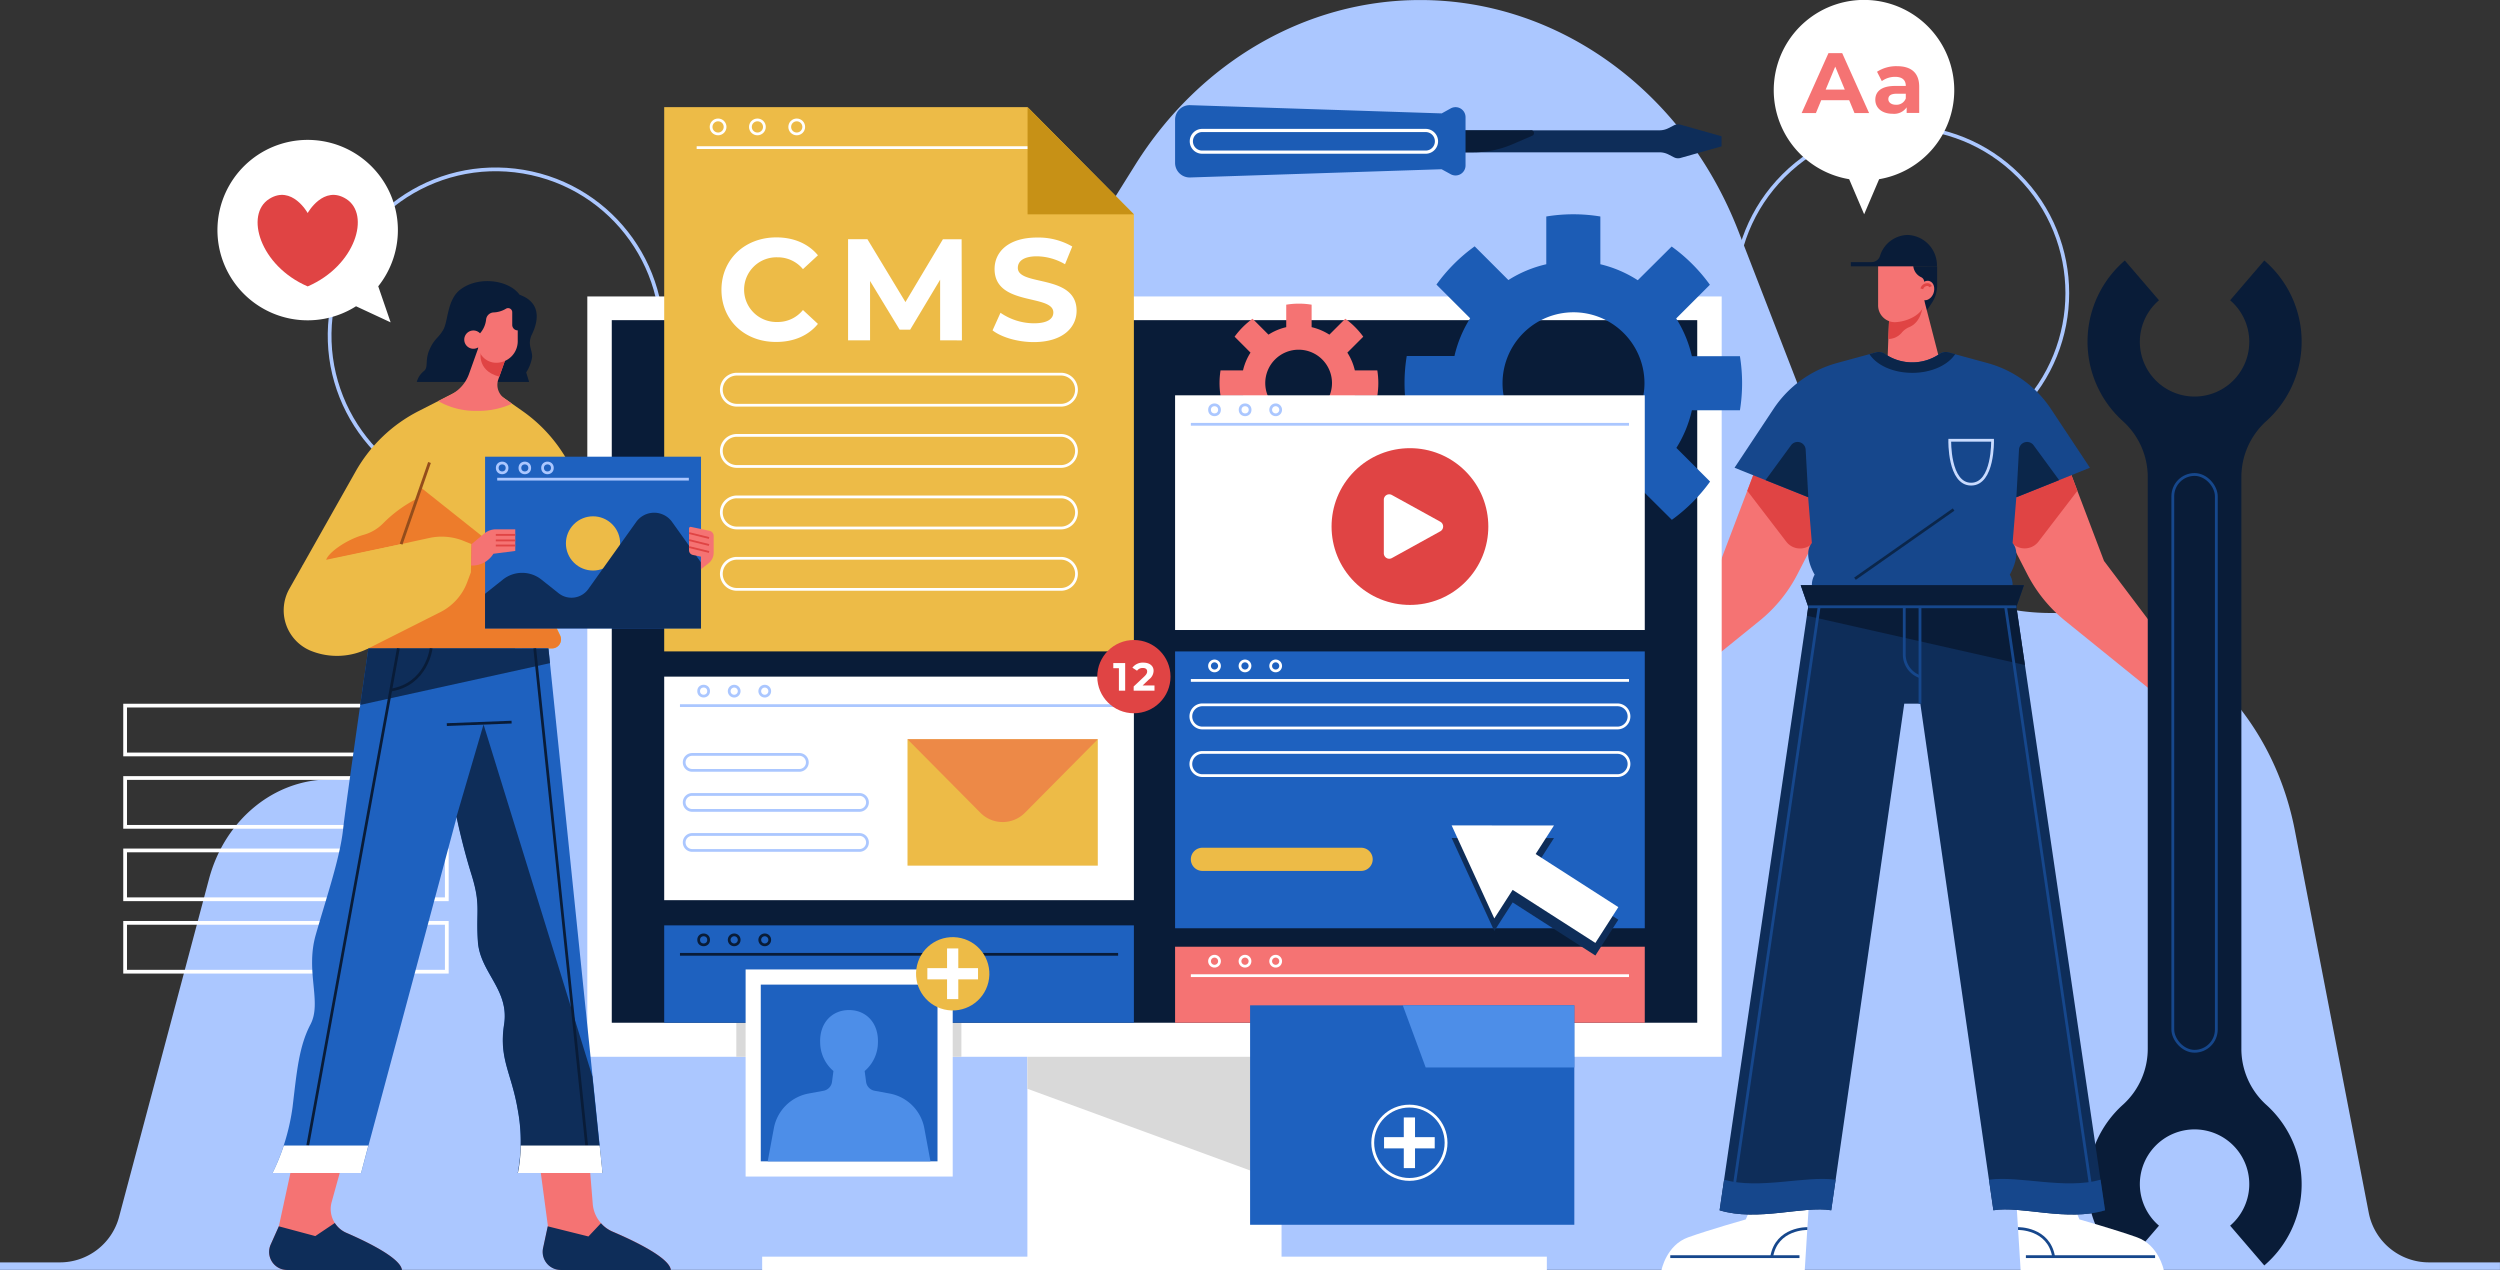 <svg xmlns="http://www.w3.org/2000/svg" viewBox="0 0 667.57 339.12"><rect x="0" y="0" width="667.57" height="339.12" fill="#333333" stroke="none"/><defs><style>.cls-1{fill:#abc7ff;}.cls-11,.cls-12,.cls-14,.cls-17,.cls-2,.cls-20,.cls-22,.cls-23,.cls-25,.cls-26,.cls-29,.cls-3,.cls-8{fill:none;stroke-miterlimit:10;}.cls-17,.cls-2,.cls-20,.cls-29{stroke:#fff;}.cls-23,.cls-3{stroke:#abc7ff;}.cls-4{fill:#f57373;}.cls-5{fill:#e04444;}.cls-6{fill:#091c38;}.cls-7{fill:#fff;}.cls-8{stroke:#16478c;}.cls-11,.cls-12,.cls-14,.cls-8{stroke-width:0.75px;}.cls-9{fill:#16478c;}.cls-10{fill:#0b264a;}.cls-11{stroke:#0b264a;}.cls-12{stroke:#c9dbff;}.cls-13{fill:#0e2d59;}.cls-14,.cls-26{stroke:#e04444;}.cls-15{fill:#d9d9d9;}.cls-16{fill:#edbb47;}.cls-17,.cls-22,.cls-23{stroke-width:0.74px;}.cls-18{fill:#c79116;}.cls-19{fill:#1c5cb5;}.cls-20{stroke-width:0.85px;}.cls-21{fill:#1e61bf;}.cls-22{stroke:#091c38;}.cls-24{fill:#ed7c2b;}.cls-25{stroke:#944d1b;stroke-width:0.77px;}.cls-26{stroke-width:0.5px;}.cls-27{fill:#ed8947;}.cls-28{fill:#4d8ee8;}.cls-29{stroke-width:0.76px;}</style></defs><title>consulting and implementation</title><g id="OBJECTS"><path class="cls-1" d="M689.8,417.53a16.37,16.37,0,0,1-16.06-13.25L654,302.13c-6.53-33.83-33.67-58-65.09-58h0c-26.67,0-50.76-17.52-61.22-44.52l-22.23-57.35c-14.52-37.49-48-61.81-85-61.81h0c-30.43,0-58.91,16.49-76.15,44.09l-26.89,43c-15.32,24.54-40.65,39.2-67.7,39.2h-6.32c-26.77,0-51.21,16.77-63,43.23l-2.24,5C169,275.56,150,288.57,129.28,288.57h0c-14.93,0-28.07,10.84-32.26,26.62l-24,90.18a16.35,16.35,0,0,1-15.81,12.16h-16v2H708.78v-2Z" transform="translate(-41.22 -80.44)"/><rect class="cls-2" x="33.41" y="188.42" width="85.9" height="13.04"/><rect class="cls-2" x="33.41" y="207.75" width="85.9" height="13.04"/><rect class="cls-2" x="33.41" y="227.09" width="85.9" height="13.04"/><rect class="cls-2" x="33.41" y="246.43" width="85.9" height="13.04"/><circle class="cls-3" cx="173.6" cy="170.03" r="44.37" transform="translate(-64.11 232.55) rotate(-80.44)"/><circle class="cls-3" cx="548.88" cy="158.72" r="44.37" transform="translate(7.31 354.17) rotate(-45)"/><path class="cls-4" d="M593.05,203.89l10,26.34,24.19,32.07-3.38,9.14-31.2-25.24a39,39,0,0,1-10.09-12.4L572,213.22Z" transform="translate(-41.22 -80.44)"/><path class="cls-5" d="M585.52,225.1l10.42-13.6-2.89-7.61L572,213.22l5.76,11.18A4.64,4.64,0,0,0,585.52,225.1Z" transform="translate(-41.22 -80.44)"/><path class="cls-4" d="M510.68,203.89l-10,26.34L476.51,262.3l3.37,9.14,31.2-25.24a38.83,38.83,0,0,0,10.09-12.4l10.6-20.58Z" transform="translate(-41.22 -80.44)"/><path class="cls-5" d="M518.22,225.1,507.8,211.5l2.88-7.61,21.09,9.33L526,224.4A4.63,4.63,0,0,1,518.22,225.1Z" transform="translate(-41.22 -80.44)"/><path class="cls-6" d="M639.73,360.29V208A20.17,20.17,0,0,1,646.26,193a28.55,28.55,0,0,0-.41-43l-9.12,10.62a14.61,14.61,0,1,1-19,0l-9.12-10.62a28.57,28.57,0,0,0-.41,43A20.14,20.14,0,0,1,614.73,208V360.29a20.12,20.12,0,0,1-6.54,15.06,28.57,28.57,0,0,0,.41,43l9.13-10.62a14.61,14.61,0,1,1,19,0l9.12,10.62a28.55,28.55,0,0,0,.41-43A20.15,20.15,0,0,1,639.73,360.29Z" transform="translate(-41.22 -80.44)"/><path class="cls-7" d="M524.36,400l-1.22,19.56H484.89s1.31-6.65,7.12-8.72,15.38-4.78,15.38-4.78L510,400Z" transform="translate(-41.22 -80.44)"/><line class="cls-8" x1="446.01" y1="335.56" x2="480.51" y2="335.56"/><path class="cls-8" d="M523.83,408.5s-8.19-.19-9.51,7.5" transform="translate(-41.22 -80.44)"/><path class="cls-7" d="M579.56,400l1.22,19.56H619s-1.32-6.65-7.13-8.72-15.37-4.78-15.37-4.78L593.9,400Z" transform="translate(-41.22 -80.44)"/><line class="cls-8" x1="575.47" y1="335.56" x2="540.97" y2="335.56"/><path class="cls-8" d="M580.09,408.5s8.19-.19,9.5,7.5" transform="translate(-41.22 -80.44)"/><path class="cls-6" d="M558.49,151.56v5.09a8.52,8.52,0,0,1-1.43,4.71l-1.48,2.22-4.68-12Z" transform="translate(-41.22 -80.44)"/><polygon class="cls-4" points="513.82 80.18 518.27 97.44 503.97 97.44 504.49 83.98 513.82 80.18"/><path class="cls-5" d="M551,167.81c3.3-1.34,3.59-5.46,3.59-5.46l-2.78-.42-6.11,2.49-.25,6.54a4.7,4.7,0,0,0,3.59-1.69A5.2,5.2,0,0,1,551,167.81Z" transform="translate(-41.22 -80.44)"/><path class="cls-9" d="M599.29,205.34l-10.42-15.72a29.75,29.75,0,0,0-17-12.25l-10.3-2.81a3,3,0,0,0-2.61.5,12.9,12.9,0,0,1-14.29,0,3,3,0,0,0-2.6-.5l-10.31,2.81a29.75,29.75,0,0,0-16.95,12.25l-10.42,15.72,19.65,7.88,1,12.23c-2.58,3,.75,8.44.75,8.44a5.41,5.41,0,0,0,0,5.49h52.1a5.41,5.41,0,0,0,0-5.49s3.33-5.48.75-8.44l1-12.23Z" transform="translate(-41.22 -80.44)"/><path class="cls-10" d="M579.65,213.22l.7-12.72a2.16,2.16,0,0,1,3.9-1.16l6.81,9.3Z" transform="translate(-41.22 -80.44)"/><path class="cls-10" d="M524.09,213.22l-.71-12.72a2.16,2.16,0,0,0-3.9-1.16l-6.81,9.3Z" transform="translate(-41.22 -80.44)"/><path class="cls-10" d="M551.87,180c5.11,0,9.5-2.06,11.44-5l-1.69-.46a3,3,0,0,0-2.61.5,12.9,12.9,0,0,1-14.29,0,3,3,0,0,0-2.6-.5l-1.7.46C542.36,178,546.75,180,551.87,180Z" transform="translate(-41.22 -80.44)"/><line class="cls-11" x1="521.67" y1="136.06" x2="495.33" y2="154.53"/><path class="cls-12" d="M561.86,198h11.43s.28,11.72-5.72,11.72S561.86,198,561.86,198Z" transform="translate(-41.22 -80.44)"/><path class="cls-13" d="M579.65,242.47l2-5.77H522.06l2,5.77L500.4,403.62c10.13,3.1,22.5-1.26,29.81,0l19.5-135.28H554l19.5,135.28c7.31-1.26,19.69,3.1,29.81,0Z" transform="translate(-41.22 -80.44)"/><path class="cls-9" d="M501.6,395.46h0l-1.2,8.16c10.13,3.1,22.5-1.26,29.81,0l1.18-8.16C523.29,394.32,511.09,398.14,501.6,395.46Z" transform="translate(-41.22 -80.44)"/><polygon class="cls-6" points="540.72 177.59 538.43 162.03 540.46 156.26 510.65 156.26 480.84 156.26 482.87 162.03 482.52 164.43 540.72 177.59"/><path class="cls-9" d="M602.13,395.46h0l1.2,8.16c-10.12,3.1-22.5-1.26-29.81,0l-1.18-8.16C580.45,394.32,592.64,398.14,602.13,395.46Z" transform="translate(-41.22 -80.44)"/><line class="cls-8" x1="482.87" y1="162.03" x2="538.43" y2="162.03"/><line class="cls-8" x1="512.69" y1="162.03" x2="512.69" y2="187.91"/><path class="cls-8" d="M549.71,242.47v12.76a6.25,6.25,0,0,0,4.2,5.9h0" transform="translate(-41.22 -80.44)"/><line class="cls-8" x1="535.55" y1="162.03" x2="558.08" y2="315.63"/><line class="cls-8" x1="485.76" y1="162.03" x2="463.23" y2="315.63"/><path class="cls-4" d="M542.73,150.92v11a4.48,4.48,0,0,0,4.64,4.55c3.84-.22,7.66-2.52,7.66-5.25v-5.51a1.38,1.38,0,0,0-.81-1.25,3.67,3.67,0,0,1-2.11-3.58Z" transform="translate(-41.22 -80.44)"/><path class="cls-6" d="M550.63,143.18a7.89,7.89,0,0,0-7.41,5.64,2.33,2.33,0,0,1-2.22,1.61h-5.56v1.13h23A8.13,8.13,0,0,0,550.63,143.18Z" transform="translate(-41.22 -80.44)"/><path class="cls-4" d="M557.52,158.75c-.52,1.38-1.8,2.17-2.86,1.77s-1.51-1.84-1-3.22,1.8-2.18,2.87-1.78S558,157.37,557.52,158.75Z" transform="translate(-41.22 -80.44)"/><path class="cls-14" d="M554.4,157.57a1.51,1.51,0,0,1,1.78-1.1,1.07,1.07,0,0,1,.57.52" transform="translate(-41.22 -80.44)"/><rect class="cls-8" x="580.2" y="126.7" width="11.62" height="154.02" rx="5.81"/><rect class="cls-7" x="274.34" y="280.44" width="67.87" height="58.69"/><polygon class="cls-15" points="342.22 315.63 274.34 290.73 274.34 280.44 342.22 280.44 342.22 315.63"/><rect class="cls-7" x="203.52" y="335.56" width="209.53" height="3.56"/><rect class="cls-7" x="156.83" y="79.16" width="302.91" height="203.03"/><rect class="cls-15" x="196.62" y="273.1" width="60.1" height="9.1"/><rect class="cls-6" x="163.36" y="85.49" width="289.85" height="187.61"/><polygon class="cls-16" points="302.78 173.95 177.36 173.95 177.36 28.61 274.39 28.61 302.78 57.23 302.78 173.95"/><line class="cls-17" x1="186.03" y1="39.42" x2="279.41" y2="39.42"/><polygon class="cls-18" points="274.39 28.61 302.78 57.23 274.39 57.23 274.39 28.61"/><path class="cls-7" d="M233.87,157.83c0-8.14,6.25-14,14.66-14,4.66,0,8.56,1.7,11.1,4.78l-4,3.7a8.69,8.69,0,0,0-6.78-3.16,8.64,8.64,0,1,0,0,17.27,8.6,8.6,0,0,0,6.78-3.2l4,3.71c-2.54,3.12-6.44,4.82-11.14,4.82C240.12,171.79,233.87,166,233.87,157.83Z" transform="translate(-41.22 -80.44)"/><path class="cls-7" d="M292.26,171.32l0-16.19-8,13.34h-2.81l-7.9-13v15.85h-5.87v-27h5.17L283,161.1l10-16.77H298l.08,27Z" transform="translate(-41.22 -80.44)"/><path class="cls-7" d="M306.26,168.66l2.12-4.7a15.85,15.85,0,0,0,8.91,2.81c3.7,0,5.2-1.23,5.2-2.89,0-5-15.69-1.58-15.69-11.61,0-4.58,3.7-8.4,11.37-8.4a18.08,18.08,0,0,1,9.37,2.39L325.61,151a15.3,15.3,0,0,0-7.48-2.12c-3.7,0-5.12,1.39-5.12,3.09,0,5,15.69,1.54,15.69,11.45,0,4.51-3.74,8.37-11.45,8.37C313,171.79,308.65,170.51,306.26,168.66Z" transform="translate(-41.22 -80.44)"/><path class="cls-17" d="M324.55,188.65H238a4.15,4.15,0,0,1-4.16-4.15h0a4.15,4.15,0,0,1,4.16-4.15h86.52a4.15,4.15,0,0,1,4.15,4.15h0A4.15,4.15,0,0,1,324.55,188.65Z" transform="translate(-41.22 -80.44)"/><path class="cls-17" d="M324.55,205H238a4.15,4.15,0,0,1-4.16-4.15h0a4.15,4.15,0,0,1,4.16-4.15h86.52a4.15,4.15,0,0,1,4.15,4.15h0A4.15,4.15,0,0,1,324.55,205Z" transform="translate(-41.22 -80.44)"/><path class="cls-17" d="M324.55,221.43H238a4.15,4.15,0,0,1-4.16-4.15h0a4.15,4.15,0,0,1,4.16-4.15h86.52a4.15,4.15,0,0,1,4.15,4.15h0A4.15,4.15,0,0,1,324.55,221.43Z" transform="translate(-41.22 -80.44)"/><path class="cls-17" d="M324.55,237.82H238a4.15,4.15,0,0,1-4.16-4.15h0a4.15,4.15,0,0,1,4.16-4.15h86.52a4.15,4.15,0,0,1,4.15,4.15h0A4.15,4.15,0,0,1,324.55,237.82Z" transform="translate(-41.22 -80.44)"/><circle class="cls-17" cx="191.75" cy="33.89" r="1.87"/><circle class="cls-17" cx="202.25" cy="33.89" r="1.87"/><circle class="cls-17" cx="212.75" cy="33.89" r="1.87"/><path class="cls-7" d="M563.06,104.53A24.1,24.1,0,1,0,535,128.29l4,9.37,4-9.37A24.1,24.1,0,0,0,563.06,104.53Z" transform="translate(-41.22 -80.44)"/><path class="cls-4" d="M535,107.19h-7.46l-1.42,3.44h-3.81l7.16-16h3.67l7.18,16h-3.9Zm-1.17-2.82-2.55-6.14-2.55,6.14Z" transform="translate(-41.22 -80.44)"/><path class="cls-4" d="M553.7,103.59v7h-3.35V109.1a4.06,4.06,0,0,1-3.76,1.72c-2.89,0-4.61-1.61-4.61-3.74s1.53-3.69,5.29-3.69h2.85c0-1.54-.92-2.43-2.85-2.43a5.93,5.93,0,0,0-3.55,1.14l-1.28-2.5a9.48,9.48,0,0,1,5.32-1.49C551.52,98.11,553.7,99.85,553.7,103.59Zm-3.58,3.14v-1.26h-2.46c-1.67,0-2.2.62-2.2,1.45s.76,1.49,2,1.49A2.64,2.64,0,0,0,550.12,106.73Z" transform="translate(-41.22 -80.44)"/><path class="cls-7" d="M141.29,125.78a24.09,24.09,0,1,0-5,36.44l9.24,4.3-3.31-9.63A24.08,24.08,0,0,0,141.29,125.78Z" transform="translate(-41.22 -80.44)"/><path class="cls-5" d="M133.68,133.57c-6.08-3.86-10.3,3.76-10.3,3.76s-4.22-7.62-10.29-3.76c-6.53,4.14-2.51,17.83,10.29,23.35C136.19,151.4,140.21,137.71,133.68,133.57Z" transform="translate(-41.22 -80.44)"/><path class="cls-19" d="M505.83,190a45.23,45.23,0,0,0,0-14.44H493a32.17,32.17,0,0,0-4.19-10.08l9-9a45.17,45.17,0,0,0-10.21-10.21l-9.05,9A32.29,32.29,0,0,0,468.56,151V138.25a44.47,44.47,0,0,0-14.44,0V151A32.38,32.38,0,0,0,444,155.22l-9-9a45,45,0,0,0-10.21,10.21l9,9a32.4,32.4,0,0,0-4.19,10.08H416.86a44.47,44.47,0,0,0,0,14.44h12.78A32.36,32.36,0,0,0,433.83,200l-9,9A45,45,0,0,0,435,219.29l9-9a32.38,32.38,0,0,0,10.08,4.18v12.79a45.23,45.23,0,0,0,14.44,0V214.43a32.29,32.29,0,0,0,10.08-4.18l9.05,9a45.17,45.17,0,0,0,10.21-10.21l-9-9A32.12,32.12,0,0,0,493,190Zm-44.49,11.73a18.95,18.95,0,1,1,19-19A18.94,18.94,0,0,1,461.34,201.68Z" transform="translate(-41.22 -80.44)"/><path class="cls-4" d="M409,186.13a21.48,21.48,0,0,0,0-6.79h-6a15.15,15.15,0,0,0-2-4.74l4.25-4.25a21.43,21.43,0,0,0-4.8-4.8l-4.25,4.25a15.13,15.13,0,0,0-4.74-2v-6a20.66,20.66,0,0,0-6.78,0v6a15,15,0,0,0-4.74,2l-4.25-4.25a21.43,21.43,0,0,0-4.8,4.8l4.25,4.25a15.15,15.15,0,0,0-2,4.74h-6a21.48,21.48,0,0,0,0,6.79h6a15.25,15.25,0,0,0,2,4.74l-4.25,4.25a21.43,21.43,0,0,0,4.8,4.8l4.25-4.25a15.27,15.27,0,0,0,4.74,2v6a20.66,20.66,0,0,0,6.78,0v-6a15.37,15.37,0,0,0,4.74-2l4.25,4.25a21.43,21.43,0,0,0,4.8-4.8L401,190.87a15.25,15.25,0,0,0,2-4.74ZM388,191.64a8.91,8.91,0,1,1,8.9-8.91A8.9,8.9,0,0,1,388,191.64Z" transform="translate(-41.22 -80.44)"/><path class="cls-13" d="M488.25,113.89l-1.48.76a5.38,5.38,0,0,1-2.43.59H423.85v5.87h60.49a5.38,5.38,0,0,1,2.43.59l1.48.76a2.35,2.35,0,0,0,1.67.17l11-3.11v-2.69l-11-3.11A2.35,2.35,0,0,0,488.25,113.89Z" transform="translate(-41.22 -80.44)"/><path class="cls-6" d="M449.91,115.24H423.85v5.87h10.71A26.41,26.41,0,0,0,445,119l5.25-2.27A.76.76,0,0,0,449.91,115.24Z" transform="translate(-41.22 -80.44)"/><path class="cls-19" d="M426.2,110.72,359,108.52a3.9,3.9,0,0,0-4,3.9v11.51a3.9,3.9,0,0,0,4,3.9l67.17-2.2,2.39,1.31a2.67,2.67,0,0,0,4-2.34V111.75a2.67,2.67,0,0,0-4-2.34Z" transform="translate(-41.22 -80.44)"/><path class="cls-20" d="M421.91,121.07H362.24a2.89,2.89,0,0,1-2.9-2.89h0a2.9,2.9,0,0,1,2.9-2.9h59.67a2.89,2.89,0,0,1,2.89,2.9h0A2.89,2.89,0,0,1,421.91,121.07Z" transform="translate(-41.22 -80.44)"/><rect class="cls-21" x="177.36" y="247.1" width="125.42" height="26"/><line class="cls-22" x1="181.57" y1="254.83" x2="298.57" y2="254.83"/><path class="cls-22" d="M238.6,331.4a1.33,1.33,0,1,1-1.33-1.32A1.32,1.32,0,0,1,238.6,331.4Z" transform="translate(-41.22 -80.44)"/><path class="cls-22" d="M246.76,331.4a1.33,1.33,0,1,1-1.32-1.32A1.32,1.32,0,0,1,246.76,331.4Z" transform="translate(-41.22 -80.44)"/><circle class="cls-22" cx="187.89" cy="250.97" r="1.33"/><rect class="cls-4" x="313.78" y="252.8" width="125.42" height="20.3"/><line class="cls-17" x1="317.99" y1="260.53" x2="434.99" y2="260.53"/><path class="cls-17" d="M366.86,337.1a1.33,1.33,0,1,1-1.33-1.32A1.33,1.33,0,0,1,366.86,337.1Z" transform="translate(-41.22 -80.44)"/><path class="cls-17" d="M375,337.1a1.33,1.33,0,1,1-1.32-1.32A1.32,1.32,0,0,1,375,337.1Z" transform="translate(-41.22 -80.44)"/><path class="cls-17" d="M383.19,337.1a1.33,1.33,0,1,1-1.33-1.32A1.33,1.33,0,0,1,383.19,337.1Z" transform="translate(-41.22 -80.44)"/><rect class="cls-7" x="313.78" y="105.56" width="125.42" height="62.67"/><line class="cls-23" x1="317.99" y1="113.3" x2="434.99" y2="113.3"/><circle class="cls-23" cx="324.31" cy="109.43" r="1.33"/><circle class="cls-23" cx="332.48" cy="109.43" r="1.33"/><path class="cls-23" d="M383.19,189.87a1.33,1.33,0,1,1-1.33-1.33A1.33,1.33,0,0,1,383.19,189.87Z" transform="translate(-41.22 -80.44)"/><circle class="cls-5" cx="417.71" cy="221.04" r="20.93" transform="translate(-75.17 279.67) rotate(-45)"/><path class="cls-7" d="M410.74,228.19v-14.3a1.44,1.44,0,0,1,2.15-1.27l12.94,7.14a1.46,1.46,0,0,1,0,2.55l-12.94,7.15A1.45,1.45,0,0,1,410.74,228.19Z" transform="translate(-41.22 -80.44)"/><rect class="cls-21" x="313.78" y="173.95" width="125.42" height="73.92"/><line class="cls-17" x1="317.99" y1="181.69" x2="434.99" y2="181.69"/><path class="cls-17" d="M366.86,258.26a1.33,1.33,0,1,1-1.33-1.33A1.34,1.34,0,0,1,366.86,258.26Z" transform="translate(-41.22 -80.44)"/><path class="cls-17" d="M375,258.26a1.33,1.33,0,1,1-1.32-1.33A1.33,1.33,0,0,1,375,258.26Z" transform="translate(-41.22 -80.44)"/><path class="cls-17" d="M383.19,258.26a1.33,1.33,0,1,1-1.33-1.33A1.34,1.34,0,0,1,383.19,258.26Z" transform="translate(-41.22 -80.44)"/><path class="cls-17" d="M473.12,274.84H362.3a3.09,3.09,0,0,1-3.09-3.1h0a3.09,3.09,0,0,1,3.09-3.09H473.12a3.1,3.1,0,0,1,3.09,3.09h0A3.1,3.1,0,0,1,473.12,274.84Z" transform="translate(-41.22 -80.44)"/><path class="cls-17" d="M473.12,287.55H362.3a3.09,3.09,0,0,1-3.09-3.09h0a3.09,3.09,0,0,1,3.09-3.1H473.12a3.1,3.1,0,0,1,3.09,3.1h0A3.1,3.1,0,0,1,473.12,287.55Z" transform="translate(-41.22 -80.44)"/><path class="cls-16" d="M404.68,313H362.3a3.09,3.09,0,0,1-3.09-3.1h0a3.09,3.09,0,0,1,3.09-3.09h42.38a3.09,3.09,0,0,1,3.09,3.09h0A3.09,3.09,0,0,1,404.68,313Z" transform="translate(-41.22 -80.44)"/><polygon class="cls-13" points="414.96 223.78 387.63 223.77 399.02 248.61 403.92 240.97 426.01 255.15 432.14 245.59 410.06 231.41 414.96 223.78"/><polygon class="cls-7" points="414.96 220.42 387.63 220.41 399.02 245.25 403.92 237.62 426.01 251.79 432.14 242.23 410.06 228.05 414.96 220.42"/><path class="cls-4" d="M197.87,381.92l1.63,20a8.79,8.79,0,0,0,5.3,7.37c5.92,2.53,15.19,7,15.55,10.23H191a4.83,4.83,0,0,1-4.72-5.85l1.25-5.81-3.47-26Z" transform="translate(-41.22 -80.44)"/><path class="cls-4" d="M135.18,381.92l-5.4,19.51a6.92,6.92,0,0,0,3.91,8.2c5.92,2.57,14.52,6.82,14.86,9.93H117.91a4.82,4.82,0,0,1-4.4-6.8l2.17-4.86,5.64-26Z" transform="translate(-41.22 -80.44)"/><path class="cls-13" d="M204.8,409.33a8.73,8.73,0,0,1-3.11-2.26l-3.34,3.54-10.87-2.71-1.25,5.81a4.83,4.83,0,0,0,4.72,5.85h29.4C220,416.32,210.72,411.86,204.8,409.33Z" transform="translate(-41.22 -80.44)"/><path class="cls-13" d="M117.91,419.56h30.64c-.34-3.11-8.94-7.36-14.86-9.93a6.89,6.89,0,0,1-3.06-2.62l-5.21,3.5-9.74-2.61-2.17,4.86A4.82,4.82,0,0,0,117.91,419.56Z" transform="translate(-41.22 -80.44)"/><path class="cls-6" d="M152.51,182.42h30l-.78-2.53a10.89,10.89,0,0,0,1.55-3.87c.28-2-1.41-3.44,0-6.33s2.95-8.29-3.31-10.54c-2.88-4-11.07-5.09-15.89-1.34-3.51,2.74-3.16,8.37-4.5,10.69s-2.32,2.27-3.65,5.25-.23,4.74-1.52,5.78A5.58,5.58,0,0,0,152.51,182.42Z" transform="translate(-41.22 -80.44)"/><path class="cls-16" d="M172.3,184.29l8.39,5.87a40.31,40.31,0,0,1,15.9,22.8l5.52,21H183l7.79,16.13a2.42,2.42,0,0,1-2.17,3.47h-50L122,231.45l14.2-25.15A40.36,40.36,0,0,1,153,190.21L165.16,184Z" transform="translate(-41.22 -80.44)"/><path class="cls-24" d="M138.64,253.58l14.9-43L183,234l7.79,16.13a2.42,2.42,0,0,1-2.17,3.47Z" transform="translate(-41.22 -80.44)"/><path class="cls-24" d="M128.32,229.92l20-4.18,4.13-12.09a35,35,0,0,0-8.8,6.41,11.73,11.73,0,0,1-5.43,3.22C133.56,224.63,128.93,228,128.32,229.92Z" transform="translate(-41.22 -80.44)"/><path class="cls-4" d="M174.29,181.74l3.5-9.87h-8.32l-3,8.4a9.94,9.94,0,0,1-4.85,5.54l-3.39,1.73a20,20,0,0,0,10.48,2.61,21.4,21.4,0,0,0,9.22-1.91l-2-1.42A4.39,4.39,0,0,1,174.29,181.74Z" transform="translate(-41.22 -80.44)"/><path class="cls-5" d="M169.72,173.75s-1.68,5.58,4.83,7.26l2.26-6.37Z" transform="translate(-41.22 -80.44)"/><path class="cls-16" d="M122,231.45l33.83-7.35a15.65,15.65,0,0,1,9.34.84l1.93.79-.14,7.53L165.94,236a14.72,14.72,0,0,1-7.12,7.89l-19.23,9.69a18.62,18.62,0,0,1-15.25.69h0a11.68,11.68,0,0,1-5.82-16.66Z" transform="translate(-41.22 -80.44)"/><line class="cls-25" x1="114.69" y1="123.5" x2="107.11" y2="145.3"/><path class="cls-21" d="M187.67,253.58l14.44,140.09h-22.6a45.68,45.68,0,0,0,0-16.86c-1.69-9.89-5.06-13.55-3.65-22.83s-6.47-13.87-7-22.12.85-9.66-1.68-17.82-4-15.46-4-15.46l-25.54,95.09H114a58,58,0,0,0,5.34-17.59c1.13-9.44,1.69-16.19,4.79-22.1s-1.41-14.06,1.4-23.9S132,309.54,132.82,302s6.77-48.35,6.77-48.35Z" transform="translate(-41.22 -80.44)"/><path class="cls-13" d="M168.82,331.86c.57,8.25,8.44,12.84,7,22.12s2,12.94,3.65,22.83a45.68,45.68,0,0,1,0,16.86h22.6l-2.66-25.78-29.07-94-7.23,24.65s1.46,7.31,4,15.46S168.26,323.61,168.82,331.86Z" transform="translate(-41.22 -80.44)"/><path class="cls-13" d="M188.08,257.52l-.41-3.94-48.08,0s-1,6.66-2.17,15.09Z" transform="translate(-41.22 -80.44)"/><line class="cls-22" x1="106.37" y1="173.14" x2="82.17" y2="305.89"/><path class="cls-22" d="M156.35,253.58s-1.15,9.61-10.79,11.13" transform="translate(-41.22 -80.44)"/><line class="cls-22" x1="142.79" y1="173.14" x2="156.65" y2="305.89"/><path class="cls-7" d="M179.51,393.67h22.6l-.76-7.34h-21.1A36.13,36.13,0,0,1,179.51,393.67Z" transform="translate(-41.22 -80.44)"/><path class="cls-7" d="M139.58,386.33H117a56.75,56.75,0,0,1-3,7.34h23.63Z" transform="translate(-41.22 -80.44)"/><line class="cls-22" x1="119.31" y1="193.49" x2="136.61" y2="192.83"/><rect class="cls-21" x="129.53" y="121.95" width="57.66" height="45.84"/><circle class="cls-16" cx="199.57" cy="225.55" r="7.24" transform="translate(-142.25 126.74) rotate(-45)"/><line class="cls-23" x1="132.77" y1="127.95" x2="183.94" y2="127.95"/><path class="cls-13" d="M228.4,230.62l-7.71-10.8a5.89,5.89,0,0,0-9.59,0l-12.79,17.92a5.52,5.52,0,0,1-7.92,1.11l-4.61-3.66a8.26,8.26,0,0,0-10.26,0L170.74,239v9.25H228.4Z" transform="translate(-41.22 -80.44)"/><circle class="cls-23" cx="134.09" cy="124.95" r="1.31"/><circle class="cls-23" cx="140.14" cy="124.95" r="1.31"/><circle class="cls-23" cx="146.19" cy="124.95" r="1.31"/><path class="cls-4" d="M167.14,225.73l3.35-2.79a4.94,4.94,0,0,1,3.18-1.16h5.14v5.78l-5.84.75a6.62,6.62,0,0,1-5.94,3.14Z" transform="translate(-41.22 -80.44)"/><line class="cls-26" x1="132.39" y1="142.83" x2="137.59" y2="142.83"/><line class="cls-26" x1="132.39" y1="144.31" x2="137.59" y2="144.31"/><line class="cls-26" x1="132.39" y1="145.67" x2="137.59" y2="145.67"/><path class="cls-4" d="M225.21,221.55v5.83a1.27,1.27,0,0,0,1,1.24l2.18.46v3.36l2-1.56a3.57,3.57,0,0,0,1.4-2.85v-4.48a1.4,1.4,0,0,0-1.1-1.37l-5-1.05A.43.43,0,0,0,225.21,221.55Z" transform="translate(-41.22 -80.44)"/><line class="cls-26" x1="184" y1="142.35" x2="189.34" y2="143.66"/><line class="cls-26" x1="184" y1="144.22" x2="189.34" y2="145.53"/><line class="cls-26" x1="184" y1="146.08" x2="189.34" y2="147.39"/><path class="cls-4" d="M178,167.23v-3.42a1.1,1.1,0,0,0-1.66-.94,6.84,6.84,0,0,1-3.36,1,2.11,2.11,0,0,0-1.95,1.84,6.56,6.56,0,0,1-1.63,3.74,2.44,2.44,0,1,0-1.77,4.12,2.5,2.5,0,0,0,1.3-.38,4.85,4.85,0,0,0,4.79,4.12,5.75,5.75,0,0,0,5.75-5.75v-2.9A1.47,1.47,0,0,1,178,167.23Z" transform="translate(-41.22 -80.44)"/><rect class="cls-7" x="177.36" y="180.68" width="125.42" height="59.69"/><line class="cls-23" x1="181.57" y1="188.42" x2="298.57" y2="188.42"/><circle class="cls-23" cx="187.89" cy="184.55" r="1.33"/><path class="cls-23" d="M238.6,265a1.33,1.33,0,1,1-1.33-1.33A1.32,1.32,0,0,1,238.6,265Z" transform="translate(-41.22 -80.44)"/><path class="cls-23" d="M246.76,265a1.33,1.33,0,1,1-1.32-1.33A1.32,1.32,0,0,1,246.76,265Z" transform="translate(-41.22 -80.44)"/><rect class="cls-16" x="242.33" y="197.4" width="50.81" height="33.75"/><path class="cls-27" d="M283.55,277.84,303,297.46a8.38,8.38,0,0,0,11.92,0l19.45-19.62Z" transform="translate(-41.22 -80.44)"/><path class="cls-23" d="M254.67,286.15H226.05a2.13,2.13,0,0,1-2.13-2.13h0a2.13,2.13,0,0,1,2.13-2.13h28.62A2.13,2.13,0,0,1,256.8,284h0A2.13,2.13,0,0,1,254.67,286.15Z" transform="translate(-41.22 -80.44)"/><path class="cls-23" d="M270.73,296.84H226.05a2.13,2.13,0,0,1-2.13-2.13h0a2.13,2.13,0,0,1,2.13-2.13h44.68a2.14,2.14,0,0,1,2.13,2.13h0A2.13,2.13,0,0,1,270.73,296.84Z" transform="translate(-41.22 -80.44)"/><path class="cls-23" d="M270.73,307.53H226.05a2.13,2.13,0,0,1-2.13-2.13h0a2.13,2.13,0,0,1,2.13-2.13h44.68a2.14,2.14,0,0,1,2.13,2.13h0A2.13,2.13,0,0,1,270.73,307.53Z" transform="translate(-41.22 -80.44)"/><circle class="cls-5" cx="302.78" cy="180.68" r="9.78"/><path class="cls-7" d="M341.67,257.5v7.36H340v-6H338.5V257.5Z" transform="translate(-41.22 -80.44)"/><path class="cls-7" d="M349.5,263.47v1.39h-5.56v-1.11l2.84-2.67c.65-.62.76-1,.76-1.36,0-.58-.39-.91-1.17-.91a1.82,1.82,0,0,0-1.53.73l-1.24-.8a3.42,3.42,0,0,1,2.92-1.36c1.64,0,2.74.84,2.74,2.17a2.92,2.92,0,0,1-1.23,2.32l-1.69,1.6Z" transform="translate(-41.22 -80.44)"/><rect class="cls-21" x="333.81" y="268.45" width="86.58" height="58.6"/><polygon class="cls-28" points="380.7 285.05 420.38 285.05 420.38 268.45 374.58 268.45 380.7 285.05"/><circle class="cls-29" cx="376.35" cy="305.15" r="9.79"/><polygon class="cls-7" points="383.11 303.65 377.85 303.65 377.85 298.39 374.85 298.39 374.85 303.65 369.58 303.65 369.58 306.65 374.85 306.65 374.85 311.92 377.85 311.92 377.85 306.65 383.11 306.65 383.11 303.65"/><rect class="cls-7" x="199.1" y="258.87" width="55.3" height="55.3"/><rect class="cls-21" x="203.15" y="262.92" width="47.19" height="47.19"/><path class="cls-28" d="M261.15,371.7l-4,.74a11.58,11.58,0,0,0-9.29,9.28l-1.64,8.83h43.46l-1.64-8.83a11.56,11.56,0,0,0-9.29-9.28l-4-.74a2.79,2.79,0,0,1-2.26-2.37l-.38-2.9a10.07,10.07,0,0,0,3.54-7.52c.22-5.39-3.23-8.76-7.71-8.76s-7.93,3.37-7.71,8.76a10.1,10.1,0,0,0,3.54,7.52l-.38,2.9A2.79,2.79,0,0,1,261.15,371.7Z" transform="translate(-41.22 -80.44)"/><circle class="cls-16" cx="295.61" cy="340.46" r="9.79" transform="translate(-145.08 469.11) rotate(-76.66)"/><polygon class="cls-7" points="261.16 258.52 255.89 258.52 255.89 253.26 252.89 253.26 252.89 258.52 247.63 258.52 247.63 261.52 252.89 261.52 252.89 266.79 255.89 266.79 255.89 261.52 261.16 261.52 261.16 258.52"/></g></svg>